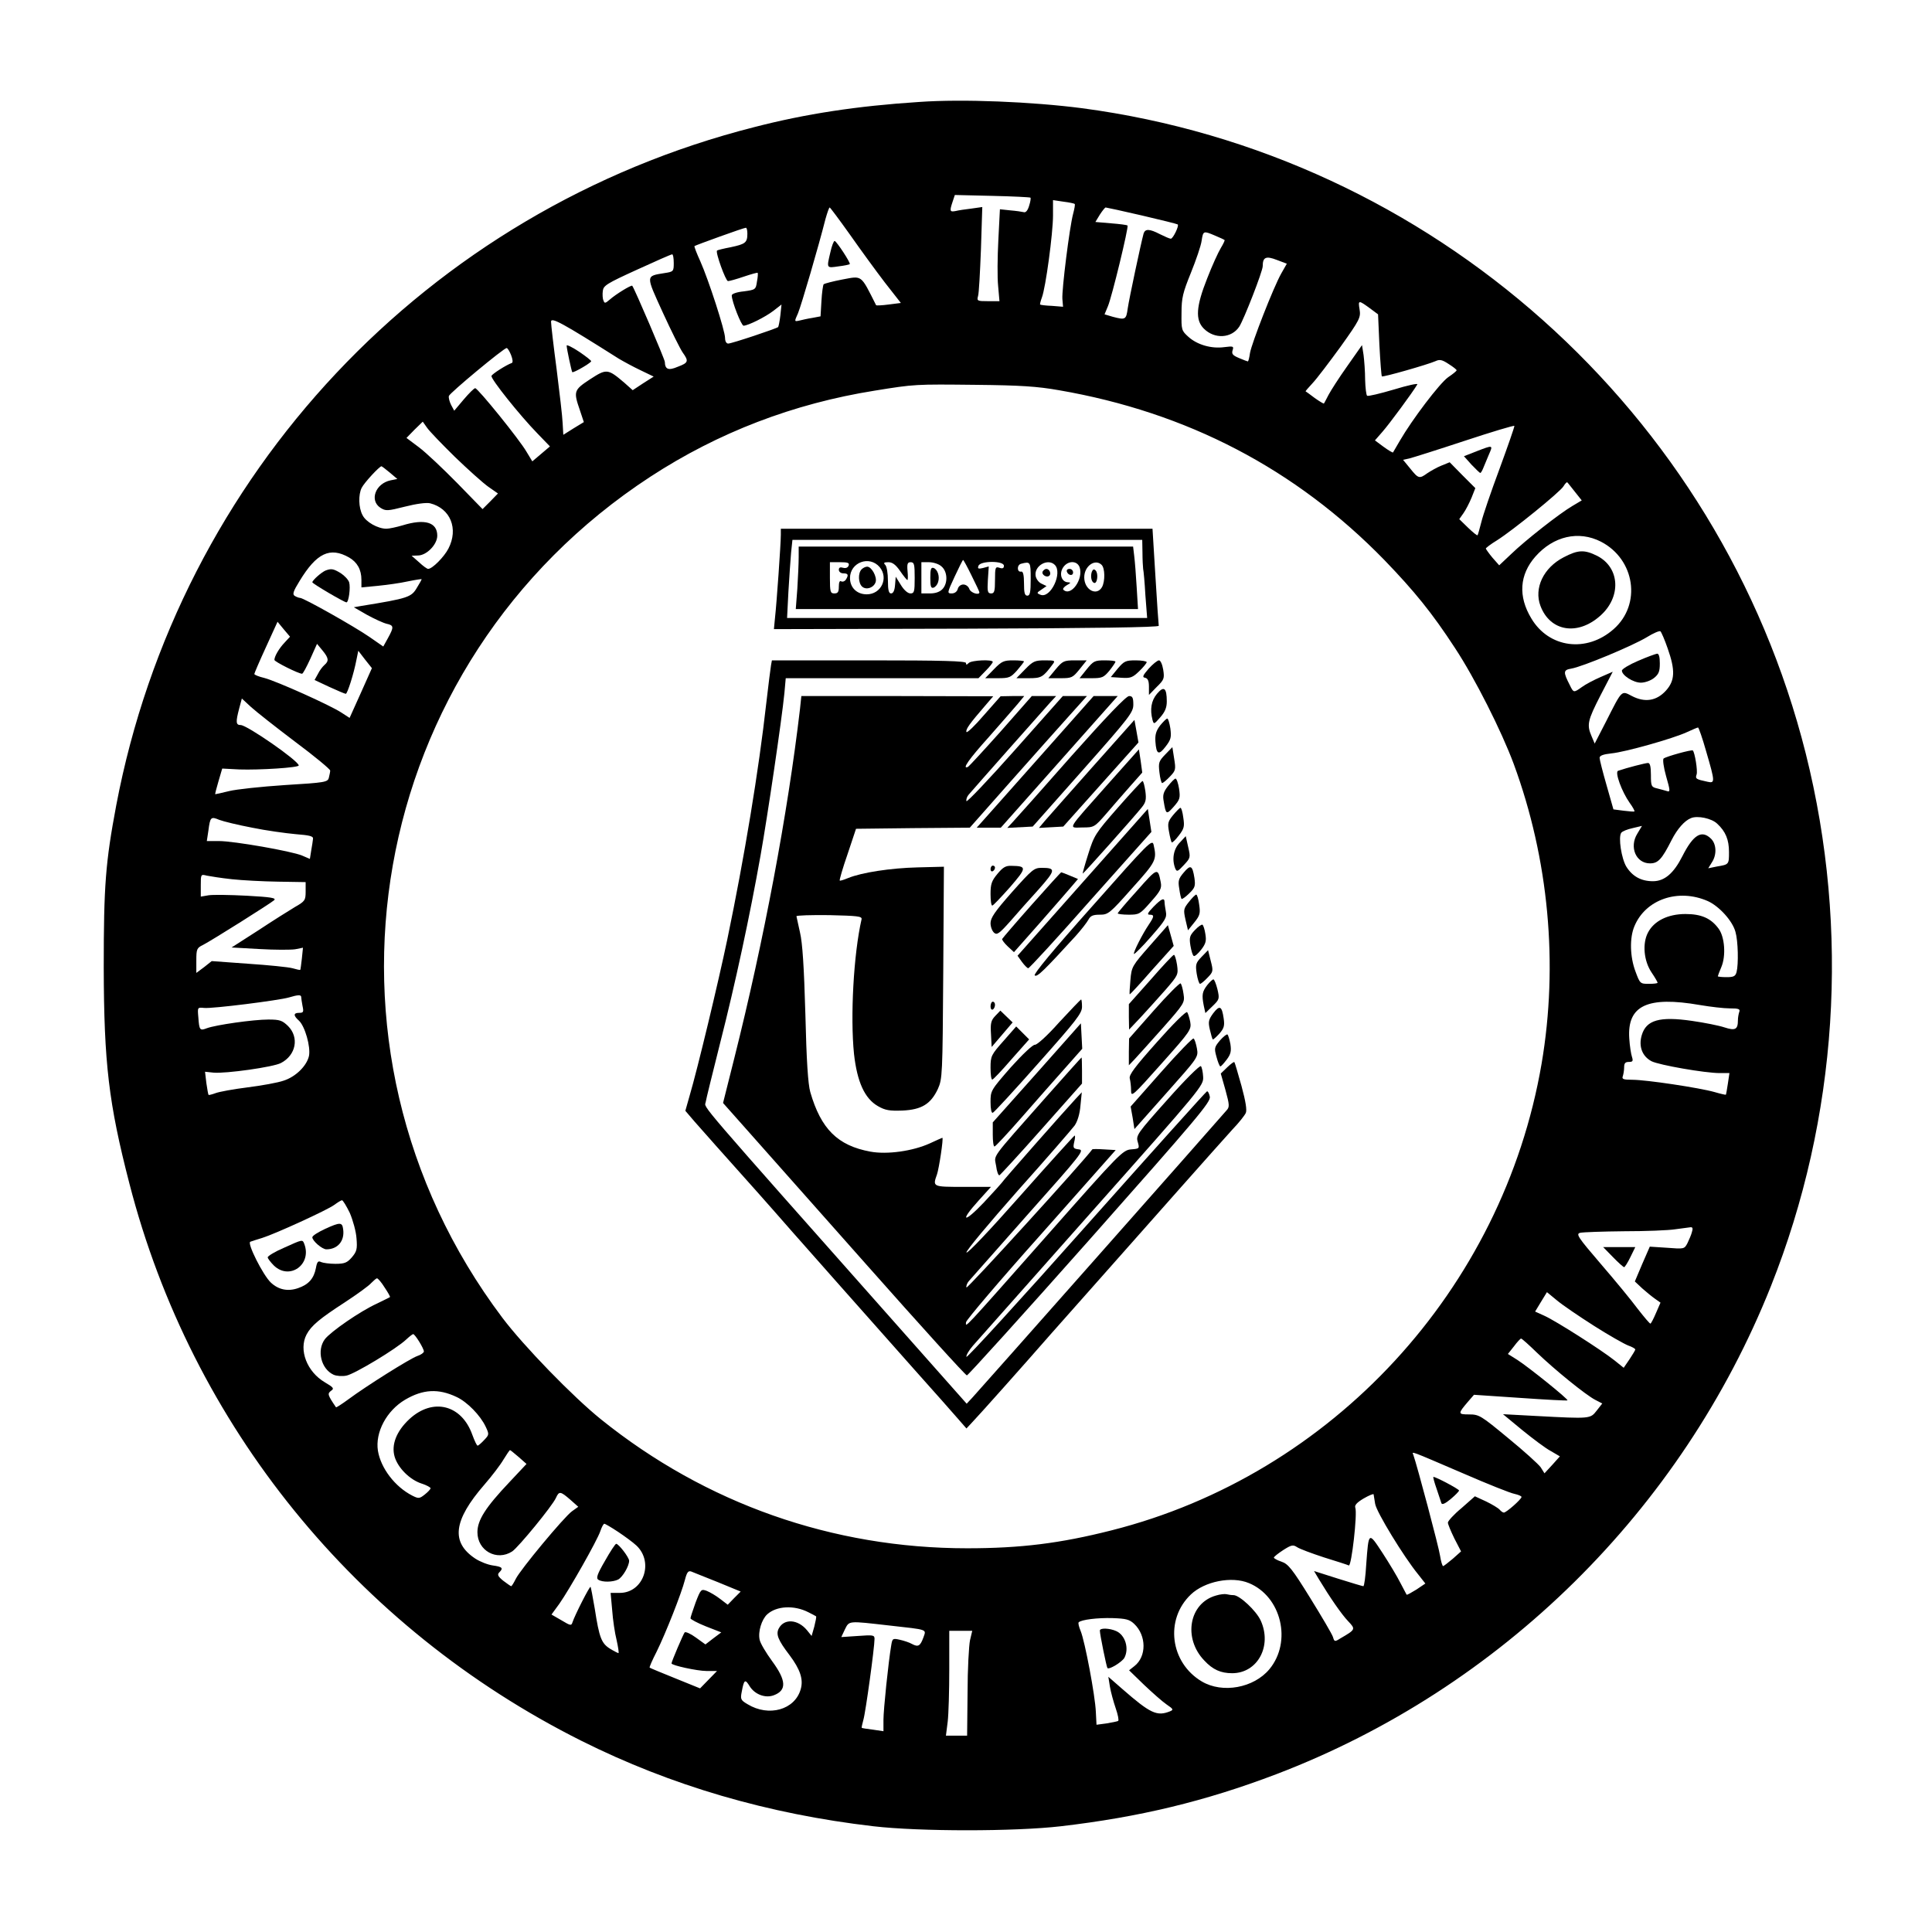 <?xml version="1.0" standalone="no"?>
<!DOCTYPE svg PUBLIC "-//W3C//DTD SVG 20010904//EN"
 "http://www.w3.org/TR/2001/REC-SVG-20010904/DTD/svg10.dtd">
<svg version="1.0" xmlns="http://www.w3.org/2000/svg"
 width="866pt" height="866pt" viewBox="0 0 866 866"
 preserveAspectRatio="xMidYMid meet">

<g transform="translate(0,866) scale(0.1,-0.1)"
fill="#000000" stroke="none">
<path d="M4120 8203 c-278 -18 -508 -53 -740 -113 -1464 -372 -2577 -1555
-2859 -3040 -48 -256 -56 -358 -56 -725 1 -431 22 -610 115 -970 279 -1084
1016 -1992 2026 -2498 402 -201 836 -328 1309 -383 207 -24 633 -24 840 0 352
41 647 112 965 233 1007 384 1818 1184 2218 2188 300 754 355 1594 156 2388
-385 1532 -1677 2684 -3244 2892 -224 29 -535 42 -730 28z m499 -429 c2 -2 0
-18 -6 -36 -6 -21 -15 -32 -24 -29 -8 2 -35 6 -60 8 l-47 5 -7 -137 c-4 -76
-5 -169 -1 -207 l6 -68 -51 0 c-48 0 -51 1 -45 23 4 12 9 107 13 210 l6 189
-49 -7 c-27 -3 -59 -8 -71 -11 -26 -5 -27 0 -13 42 l10 30 168 -4 c92 -2 169
-6 171 -8z m198 -28 c3 -2 -1 -22 -7 -45 -16 -60 -51 -340 -48 -381 l3 -35
-50 4 c-28 1 -51 4 -53 6 -1 1 2 15 8 31 17 43 50 289 50 368 l0 69 47 -7 c25
-3 48 -8 50 -10z m-1007 -138 c47 -67 117 -163 156 -214 l72 -92 -55 -7 c-30
-4 -55 -5 -56 -3 -70 139 -61 132 -152 115 -42 -8 -79 -18 -83 -21 -3 -4 -8
-38 -10 -76 l-4 -68 -37 -7 c-20 -3 -46 -9 -58 -12 -23 -5 -23 -5 -6 33 15 36
93 303 123 422 8 28 16 52 19 52 3 -1 44 -56 91 -122z m1309 86 c86 -20 158
-38 160 -40 7 -6 -21 -64 -31 -64 -5 0 -26 9 -48 20 -48 25 -67 25 -74 3 -12
-44 -65 -293 -71 -335 -7 -51 -10 -53 -67 -38 l-37 11 15 36 c18 42 94 356 88
362 -3 3 -36 7 -74 10 l-70 6 20 33 c11 17 23 32 26 32 3 0 77 -16 163 -36z
m-1769 -81 c0 -41 -9 -47 -74 -61 -32 -6 -60 -13 -62 -15 -8 -8 39 -137 49
-137 7 0 39 9 71 20 33 11 61 19 62 17 2 -2 1 -19 -3 -39 -5 -36 -7 -37 -59
-44 -31 -3 -54 -11 -54 -18 0 -27 43 -136 53 -136 21 1 96 38 134 67 l36 28
-5 -48 c-3 -26 -8 -50 -10 -53 -8 -7 -208 -74 -224 -74 -8 0 -14 10 -14 25 0
33 -74 261 -111 344 -16 35 -28 66 -26 68 5 4 220 82 230 82 4 1 7 -11 7 -26z
m2096 -9 c22 -9 41 -18 43 -20 2 -1 -6 -18 -17 -36 -11 -18 -39 -79 -61 -136
-50 -126 -54 -186 -15 -225 48 -48 124 -44 159 9 21 33 105 248 105 271 0 40
14 47 63 28 l45 -17 -25 -44 c-35 -62 -132 -311 -140 -356 -3 -21 -7 -38 -10
-38 -2 0 -20 7 -39 15 -29 12 -34 19 -29 35 6 18 3 19 -37 14 -57 -8 -121 10
-161 46 -31 28 -32 31 -31 107 0 68 6 91 42 180 23 57 45 121 48 143 7 46 8
46 60 24z m-2426 -123 c0 -37 -1 -39 -41 -45 -86 -14 -85 -8 -8 -177 38 -83
78 -163 89 -179 28 -39 26 -46 -22 -64 -42 -18 -57 -12 -58 22 0 11 -136 329
-146 341 -4 5 -74 -38 -101 -62 -20 -17 -23 -18 -28 -4 -4 8 -5 28 -3 43 3 24
17 33 153 95 83 38 153 69 158 69 4 0 7 -17 7 -39z m3126 -207 l31 -23 6 -137
c4 -76 9 -139 11 -141 4 -5 206 53 240 68 19 9 30 7 60 -13 19 -12 36 -25 35
-28 0 -3 -17 -17 -38 -31 -38 -27 -161 -189 -216 -284 -16 -27 -30 -51 -31
-53 -1 -2 -20 9 -42 25 l-39 29 34 39 c30 34 135 176 156 212 4 6 -43 -4 -105
-23 -61 -18 -115 -31 -120 -28 -4 3 -8 35 -9 72 0 37 -4 87 -7 111 l-7 44 -66
-94 c-37 -52 -74 -110 -84 -129 -10 -19 -19 -37 -21 -39 -1 -1 -20 10 -41 25
-21 16 -39 29 -41 30 -1 0 13 17 31 36 19 20 75 94 126 164 87 122 91 131 85
168 -7 42 -5 42 52 0z m-3372 -222 c22 -13 66 -37 98 -52 l58 -28 -47 -30 -47
-31 -37 33 c-75 64 -80 64 -154 16 -73 -48 -75 -54 -46 -138 l18 -54 -46 -28
-46 -29 -3 52 c-1 29 -14 138 -27 242 -14 105 -25 201 -25 213 0 22 51 -6 304
-166z m-483 16 c7 -18 9 -33 3 -35 -25 -9 -88 -49 -91 -58 -4 -13 127 -177
206 -258 l56 -58 -40 -34 -39 -33 -26 43 c-31 54 -218 285 -230 285 -5 0 -28
-23 -51 -50 l-43 -51 -14 26 c-7 14 -12 32 -10 40 3 13 246 215 259 215 4 0
13 -14 20 -32z m2455 -157 c575 -99 1062 -353 1460 -762 134 -139 213 -236
316 -394 89 -135 208 -371 263 -519 157 -426 201 -898 125 -1344 -173 -1011
-938 -1842 -1929 -2092 -229 -58 -406 -80 -646 -80 -603 0 -1171 200 -1640
577 -127 102 -348 330 -443 456 -917 1218 -614 2936 663 3770 305 199 642 328
1006 386 179 29 180 29 454 26 198 -2 275 -7 371 -24z m-2707 -299 c58 -56
126 -117 150 -134 l43 -30 -34 -35 -35 -35 -114 117 c-63 64 -139 136 -171
160 l-56 42 36 37 37 36 19 -27 c11 -16 67 -74 125 -131z m4683 -52 c-38 -102
-75 -210 -82 -240 -8 -30 -15 -57 -17 -59 -2 -3 -21 13 -43 34 l-39 38 19 27
c10 14 26 45 36 69 l17 43 -58 58 -57 58 -37 -15 c-20 -8 -48 -24 -63 -34 -36
-26 -40 -25 -77 21 l-32 39 28 6 c16 4 127 39 248 79 121 40 221 70 223 67 1
-4 -29 -90 -66 -191z m-4974 -19 l33 -28 -30 -6 c-68 -14 -96 -90 -46 -123 24
-15 31 -15 110 5 51 13 96 19 113 15 91 -23 128 -114 82 -203 -19 -37 -72 -91
-91 -91 -5 0 -23 13 -41 30 l-33 29 28 1 c39 0 87 49 87 89 0 60 -56 77 -156
46 -27 -8 -60 -15 -72 -15 -38 0 -92 30 -107 61 -18 33 -19 92 -4 122 12 24
80 97 89 97 3 -1 20 -14 38 -29z m5311 -85 l31 -39 -42 -25 c-58 -34 -211
-154 -275 -216 l-53 -50 -30 34 c-16 19 -29 38 -30 41 0 3 22 20 50 37 70 44
282 216 298 242 7 12 15 20 17 18 2 -1 17 -21 34 -42z m117 -224 c153 -79 183
-281 57 -392 -121 -107 -290 -85 -369 48 -60 99 -53 196 18 277 81 92 194 118
294 67z m-5611 -71 c36 -21 55 -54 55 -100 l0 -34 73 7 c39 4 100 12 135 20
34 7 62 11 62 10 0 -2 -9 -19 -21 -38 -25 -43 -39 -48 -249 -82 l-34 -6 59
-34 c33 -18 72 -36 88 -40 33 -7 33 -15 6 -64 l-21 -38 -62 43 c-68 47 -295
175 -311 175 -5 0 -16 4 -24 9 -11 7 -7 20 22 67 76 125 136 154 222 105z
m-289 -381 c-25 -26 -46 -62 -46 -78 0 -8 108 -62 124 -62 4 0 20 30 37 67
l30 67 24 -29 c29 -35 30 -48 9 -66 -8 -7 -22 -25 -29 -40 l-15 -27 66 -31
c37 -17 70 -31 74 -31 7 0 36 90 48 154 l8 39 30 -39 31 -39 -50 -112 -50
-111 -37 24 c-50 33 -291 141 -345 155 -25 6 -45 14 -45 18 0 3 23 57 52 120
l52 114 28 -34 28 -33 -24 -26z m6199 -26 c35 -99 33 -145 -8 -190 -42 -46
-94 -54 -152 -24 -48 25 -43 30 -116 -114 l-51 -99 -14 33 c-22 51 -18 70 40
183 l55 106 -55 -24 c-30 -13 -68 -33 -84 -45 -36 -26 -37 -25 -53 8 -31 60
-30 69 6 75 49 8 275 102 339 141 29 18 57 30 61 26 4 -4 19 -38 32 -76z
m-6152 -419 c86 -64 157 -123 157 -129 0 -6 -3 -20 -6 -32 -5 -20 -16 -22
-197 -33 -106 -7 -218 -19 -250 -27 -32 -8 -60 -14 -62 -14 -2 0 5 26 14 57
l17 58 77 -4 c89 -3 267 8 266 18 -1 21 -232 181 -260 181 -22 0 -23 13 -7 74
l12 45 41 -38 c23 -21 112 -91 198 -156z m6325 -44 c40 -137 40 -143 5 -135
-51 11 -55 13 -48 33 5 17 -8 97 -17 107 -5 5 -120 -27 -131 -36 -5 -4 0 -40
11 -79 19 -66 19 -72 4 -67 -9 3 -29 8 -44 12 -26 6 -28 10 -28 60 0 38 -4 54
-13 54 -11 0 -93 -21 -134 -35 -16 -5 16 -93 52 -144 14 -19 23 -36 21 -38 -1
-2 -23 0 -48 3 l-46 6 -31 109 c-17 59 -31 114 -31 122 0 10 16 16 53 20 62 6
275 66 338 95 24 11 47 21 50 21 3 1 20 -48 37 -108z m-6518 -341 c63 -13 151
-25 195 -29 63 -5 80 -9 78 -21 -1 -8 -4 -32 -8 -52 l-6 -38 -35 15 c-48 20
-306 65 -372 65 l-55 0 7 46 c8 62 11 65 49 49 18 -7 84 -23 147 -35z m6567
18 c38 -35 53 -72 53 -127 0 -56 0 -56 -54 -65 l-39 -8 16 26 c23 34 21 82 -3
106 -42 42 -80 19 -129 -78 -39 -77 -80 -112 -132 -112 -53 0 -92 22 -119 65
-22 36 -37 132 -23 152 5 7 28 16 51 21 l42 10 -21 -35 c-37 -60 -6 -133 57
-133 36 0 53 18 97 105 25 49 58 87 87 98 29 12 92 -1 117 -25z m-6658 -249
c46 -5 140 -10 208 -11 l123 -2 0 -42 c0 -39 -3 -44 -47 -69 -25 -15 -100 -62
-165 -105 l-120 -77 125 -7 c68 -4 140 -4 160 -1 l35 7 -5 -49 c-3 -26 -6 -49
-7 -50 -2 -2 -17 2 -35 7 -18 5 -107 14 -197 20 l-165 12 -34 -27 -35 -26 0
55 c0 52 2 57 31 71 42 22 301 185 318 200 10 10 -14 14 -123 20 -76 4 -152 5
-171 2 l-35 -6 0 51 c0 49 0 50 27 43 15 -3 65 -11 112 -16z m6616 -98 c51
-23 111 -89 124 -138 12 -41 14 -145 5 -180 -5 -19 -13 -23 -45 -23 -22 0 -39
2 -39 4 0 2 7 21 16 42 21 50 15 135 -13 172 -34 46 -77 65 -148 65 -79 0
-141 -31 -168 -83 -26 -49 -19 -127 16 -179 15 -22 27 -43 27 -46 0 -3 -18 -5
-39 -5 -39 0 -40 1 -60 55 -25 66 -27 151 -5 203 50 121 197 171 329 113z
m-6305 -430 c0 -5 3 -23 6 -40 6 -27 4 -31 -15 -31 -26 0 -27 -12 -1 -35 27
-25 53 -117 45 -158 -10 -45 -60 -94 -114 -111 -25 -9 -98 -22 -161 -30 -64
-8 -129 -20 -144 -26 -16 -6 -30 -9 -31 -8 -2 2 -6 26 -10 53 l-6 51 38 -4
c55 -5 268 25 302 43 68 35 83 115 32 166 -26 25 -37 29 -88 29 -67 0 -236
-24 -276 -39 -31 -12 -34 -9 -38 49 -4 45 -4 45 26 42 36 -4 336 34 380 47 40
12 55 13 55 2z m6270 -36 c47 -8 107 -15 134 -15 40 0 47 -3 42 -16 -3 -9 -6
-25 -6 -37 0 -42 -12 -48 -61 -32 -24 8 -89 21 -145 29 -145 21 -205 4 -225
-64 -15 -50 2 -95 44 -117 34 -17 239 -53 306 -53 l43 0 -7 -47 c-4 -27 -8
-49 -9 -50 -1 -1 -24 4 -51 12 -67 19 -306 55 -368 55 -41 0 -48 3 -43 16 3 9
6 27 6 40 0 18 5 24 21 24 18 0 20 4 14 23 -4 12 -10 49 -12 82 -10 148 81
191 317 150z m-6052 -932 c14 -33 28 -83 30 -114 4 -48 1 -59 -21 -85 -21 -24
-32 -29 -74 -29 -26 0 -55 4 -64 8 -13 7 -18 1 -23 -27 -9 -47 -33 -74 -80
-90 -46 -16 -88 -7 -122 25 -35 33 -108 178 -92 183 7 3 31 10 53 17 58 18
292 125 323 148 15 11 31 21 35 21 4 0 20 -26 35 -57z m6016 -85 c-3 -13 -13
-35 -20 -50 -14 -27 -15 -27 -92 -21 l-77 5 -34 -78 -33 -78 33 -31 c19 -17
45 -38 58 -47 l24 -17 -20 -46 c-11 -26 -22 -47 -25 -48 -3 -1 -28 29 -57 66
-28 38 -103 129 -166 202 -103 120 -112 134 -92 139 12 3 101 6 197 7 96 0
200 4 230 9 30 4 61 8 68 9 9 1 11 -6 6 -21z m-5860 -249 c15 -22 26 -42 24
-43 -2 -2 -28 -14 -58 -29 -75 -34 -208 -126 -234 -160 -37 -50 -17 -133 39
-159 13 -6 39 -8 58 -4 36 7 224 120 268 162 14 13 28 24 31 24 8 0 48 -64 48
-78 0 -5 -13 -15 -29 -20 -34 -12 -231 -136 -309 -194 -30 -22 -55 -38 -56
-36 -38 56 -39 61 -22 74 15 10 11 15 -28 38 -80 47 -118 145 -82 214 21 40
60 72 171 144 55 36 109 75 119 87 11 11 22 21 26 21 4 0 20 -18 34 -41z
m5421 -172 c66 -42 135 -81 153 -88 17 -6 32 -14 32 -18 0 -3 -12 -23 -26 -44
l-26 -38 -41 33 c-59 47 -263 177 -314 200 l-42 19 26 43 27 44 45 -37 c25
-21 100 -72 166 -114z m-255 -121 c78 -75 218 -189 261 -211 l31 -16 -25 -32
c-29 -37 -27 -37 -271 -24 l-149 8 86 -71 c48 -39 105 -82 128 -94 l41 -24
-34 -38 -35 -38 -17 27 c-10 14 -75 73 -146 131 -122 101 -130 106 -175 106
-51 0 -51 3 -4 58 l26 30 208 -14 c114 -8 209 -13 211 -11 5 5 -173 148 -224
181 l-43 27 27 34 c14 19 29 35 32 35 4 0 36 -29 72 -64z m-4843 -198 c47 -22
106 -82 130 -133 16 -34 16 -36 -7 -60 -13 -14 -26 -25 -29 -25 -4 0 -14 22
-24 49 -48 135 -177 167 -282 70 -58 -54 -82 -115 -66 -169 15 -50 68 -103
121 -120 22 -7 40 -17 40 -21 0 -4 -12 -17 -26 -28 -24 -19 -28 -19 -56 -5
-78 40 -141 123 -154 201 -13 83 39 180 122 229 80 47 149 51 231 12z m278
-269 l35 -31 -76 -81 c-108 -114 -144 -171 -144 -225 0 -83 87 -131 156 -86
28 19 180 204 196 240 14 31 20 30 64 -8 l36 -32 -28 -20 c-36 -26 -232 -262
-252 -303 -9 -18 -18 -33 -21 -33 -3 1 -19 12 -36 25 -23 19 -27 27 -17 37 19
19 14 25 -29 31 -22 3 -58 17 -79 31 -110 73 -98 171 41 331 34 39 72 89 86
113 14 23 27 42 29 42 2 0 19 -14 39 -31z m4235 -74 c108 -47 211 -88 228 -91
18 -4 32 -10 32 -14 0 -10 -68 -70 -79 -70 -5 0 -13 6 -19 13 -6 7 -34 24 -61
37 l-50 23 -60 -53 c-34 -28 -61 -58 -61 -65 0 -7 13 -38 29 -71 l30 -58 -37
-33 c-20 -17 -40 -32 -43 -33 -4 0 -10 21 -14 46 -5 37 -103 405 -120 453 -6
16 -22 22 225 -84z m-396 -136 c6 -37 129 -238 192 -315 l33 -42 -40 -27 c-23
-14 -42 -25 -44 -23 -1 2 -14 26 -28 53 -14 28 -50 88 -80 134 -63 96 -62 97
-73 -51 -3 -54 -9 -98 -13 -98 -3 0 -54 15 -114 34 l-107 34 22 -37 c49 -81
102 -158 131 -188 34 -36 34 -37 -35 -77 -25 -16 -27 -15 -33 6 -4 13 -50 91
-102 175 -81 131 -99 153 -129 163 -19 6 -34 15 -34 18 0 4 19 19 42 34 36 23
44 25 62 13 12 -8 66 -28 121 -46 55 -17 105 -33 111 -36 12 -4 39 233 29 259
-4 11 7 23 37 41 24 14 44 22 45 19 1 -4 4 -23 7 -43z m-3394 -125 c30 -20 67
-47 83 -62 79 -75 31 -212 -75 -212 l-41 0 7 -77 c3 -43 12 -104 20 -135 7
-32 11 -58 8 -58 -2 0 -20 9 -38 20 -38 24 -48 49 -68 179 -9 52 -17 96 -19
98 -4 4 -71 -128 -81 -159 -5 -16 -9 -15 -49 9 l-45 26 35 48 c45 64 170 284
184 326 6 18 14 33 18 33 3 0 31 -16 61 -36z m448 -226 l102 -42 -29 -29 -29
-30 -34 26 c-18 14 -45 30 -60 36 -25 9 -27 8 -50 -52 -12 -34 -23 -66 -23
-71 0 -4 31 -21 69 -36 l69 -27 -36 -27 -35 -27 -43 31 c-23 17 -46 27 -50 23
-6 -7 -59 -131 -59 -139 0 -9 116 -34 156 -34 l48 0 -38 -39 -38 -39 -111 45
c-62 25 -113 46 -115 48 -2 2 12 34 31 71 41 83 112 263 127 322 9 35 15 42
28 38 9 -4 63 -25 120 -48z m2380 -4 c146 -60 194 -263 92 -386 -70 -84 -210
-110 -303 -55 -142 84 -167 278 -49 390 62 59 183 83 260 51z m-1974 -131 c17
-8 32 -17 34 -18 2 -2 -2 -22 -8 -46 l-12 -42 -21 26 c-41 49 -102 53 -126 8
-14 -26 -4 -52 48 -120 48 -64 63 -109 50 -153 -26 -92 -143 -125 -238 -67
-31 18 -33 23 -26 57 10 54 15 57 35 24 23 -37 70 -55 108 -41 59 22 57 66 -7
153 -27 37 -53 80 -56 96 -8 36 9 91 34 114 42 38 121 42 185 9z m1460 -52
c55 -52 56 -146 1 -189 l-24 -19 67 -65 c37 -35 82 -75 101 -88 31 -21 32 -24
15 -31 -58 -23 -87 -10 -213 100 l-63 55 7 -44 c4 -24 16 -68 26 -97 10 -29
15 -54 11 -57 -4 -2 -27 -7 -52 -11 l-45 -6 -3 58 c-3 72 -49 316 -68 362 -8
19 -12 36 -9 39 11 12 85 21 152 19 60 -2 76 -6 97 -26z m-1099 -7 c178 -20
167 -16 154 -54 -14 -38 -23 -44 -51 -29 -12 7 -37 15 -55 19 -31 7 -33 6 -38
-24 -13 -77 -35 -289 -35 -335 l0 -51 -47 7 c-27 3 -49 7 -50 8 -2 1 2 17 7
36 10 33 50 325 50 363 0 17 -6 18 -74 13 l-75 -5 16 34 c20 40 13 39 198 18z
m363 -66 c-5 -24 -11 -130 -11 -235 l-2 -193 -47 0 -48 0 8 63 c4 34 7 140 7
235 l0 172 51 0 52 0 -10 -42z"/>
<path d="M3722 7529 c-17 -72 -18 -71 36 -63 26 3 49 8 51 10 5 5 -60 104 -68
104 -4 0 -13 -23 -19 -51z"/>
<path d="M2540 7111 c0 -14 22 -115 25 -119 5 -5 85 42 85 49 0 3 -25 23 -55
43 -30 20 -55 32 -55 27z"/>
<path d="M3500 6263 c0 -41 -19 -310 -26 -371 l-5 -52 863 2 c568 2 862 6 862
13 -1 6 -8 106 -15 223 l-13 212 -833 0 -833 0 0 -27z m1621 -80 c0 -32 2 -65
3 -73 2 -8 7 -61 10 -117 l8 -103 -807 0 -807 0 6 118 c4 64 9 143 12 175 l6
57 784 0 784 0 1 -57z"/>
<path d="M3580 6162 c0 -27 -3 -90 -6 -140 l-7 -92 767 0 767 0 -6 98 c-3 53
-8 116 -11 140 l-5 42 -750 0 -749 0 0 -48z m363 -44 c41 -49 7 -122 -58 -122
-44 0 -75 30 -75 73 0 70 87 103 133 49z m412 -38 c19 -38 35 -72 35 -75 0
-15 -40 -2 -45 15 -4 11 -15 20 -27 20 -11 0 -22 -8 -25 -20 -3 -12 -14 -20
-27 -20 -21 0 -21 2 13 75 19 41 36 75 38 75 2 0 19 -31 38 -70z m-551 45 c-4
-10 -13 -13 -25 -10 -13 4 -19 1 -19 -9 0 -9 9 -16 20 -16 22 0 25 -7 11 -29
-5 -7 -14 -10 -20 -7 -7 5 -11 -4 -11 -23 0 -24 -4 -31 -20 -31 -18 0 -20 7
-20 70 l0 70 45 0 c36 0 43 -3 39 -15z m231 -25 c15 -22 30 -40 32 -40 3 0 3
18 1 40 -3 33 0 40 14 40 16 0 18 -10 18 -70 0 -62 -2 -70 -19 -70 -12 0 -29
15 -43 38 l-23 37 -3 -37 c-2 -25 -8 -38 -18 -38 -10 0 -14 14 -14 58 0 32 -5
63 -12 70 -9 9 -6 12 14 12 18 0 33 -11 53 -40z m184 22 c28 -22 31 -75 6
-102 -12 -13 -31 -20 -57 -20 l-38 0 0 70 0 70 34 0 c19 0 44 -8 55 -18z m281
2 c0 -11 -6 -14 -20 -9 -18 6 -20 2 -20 -54 0 -51 -3 -61 -17 -61 -16 0 -18 8
-15 60 l4 61 -26 -7 c-21 -5 -25 -3 -20 10 9 23 114 23 114 0z m120 -59 c0
-60 -3 -75 -15 -75 -12 0 -15 13 -15 55 0 37 -4 54 -12 53 -20 -5 -21 30 -1
35 42 11 43 9 43 -68z m108 63 c36 -36 -19 -152 -64 -134 -18 7 -18 9 4 23
l23 16 -23 11 c-13 6 -24 22 -26 35 -7 45 55 80 86 49z m111 -10 c19 -53 -39
-135 -73 -101 -3 4 4 13 16 20 18 10 19 12 6 13 -29 0 -42 37 -23 66 20 31 62
33 74 2z m99 10 c15 -15 16 -72 2 -99 -24 -43 -80 -13 -80 43 0 51 49 85 78
56z"/>
<path d="M3862 6108 c-17 -17 -15 -63 3 -78 19 -16 52 -4 60 21 7 23 -18 69
-38 69 -7 0 -18 -5 -25 -12z"/>
<path d="M4170 6070 c0 -39 3 -48 15 -44 8 3 17 14 20 25 8 25 -2 56 -20 63
-12 4 -15 -5 -15 -44z"/>
<path d="M4674 6099 c-8 -14 18 -31 30 -19 9 9 0 30 -14 30 -5 0 -12 -5 -16
-11z"/>
<path d="M4782 6098 c6 -18 28 -21 28 -4 0 9 -7 16 -16 16 -9 0 -14 -5 -12
-12z"/>
<path d="M4894 6097 c-7 -20 -2 -47 11 -50 14 -3 19 43 6 56 -7 7 -12 6 -17
-6z"/>
<path d="M3456 5678 c-2 -13 -12 -88 -21 -168 -34 -304 -98 -691 -175 -1061
-40 -191 -134 -583 -169 -701 l-19 -67 41 -48 c40 -46 125 -141 283 -318 39
-44 109 -123 155 -176 96 -109 299 -338 544 -614 94 -105 185 -208 203 -229
l34 -39 27 29 c28 29 227 252 351 394 36 41 142 160 235 265 94 106 251 283
350 395 99 112 203 228 230 258 28 29 54 62 59 73 6 12 0 51 -19 121 -16 57
-30 105 -32 107 -2 3 -16 -8 -32 -23 l-29 -28 21 -74 c18 -66 19 -76 5 -91
-61 -71 -1117 -1264 -1138 -1286 l-27 -29 -304 343 c-922 1040 -871 981 -866
1008 2 14 32 134 65 266 67 262 134 574 181 840 31 174 95 607 107 728 l6 67
432 0 432 0 32 33 c18 18 32 36 32 40 0 12 -95 8 -108 -5 -9 -9 -12 -9 -12 0
0 9 -103 12 -435 12 l-435 0 -4 -22z"/>
<path d="M4455 5660 l-39 -40 56 0 c52 0 58 3 87 35 17 20 31 38 31 40 0 3
-22 5 -48 5 -43 0 -52 -4 -87 -40z"/>
<path d="M4595 5660 l-39 -40 55 0 c57 0 64 4 108 63 12 16 9 17 -36 17 -44 0
-53 -4 -88 -40z"/>
<path d="M4732 5660 l-33 -40 54 0 c51 0 55 2 86 40 l32 40 -53 0 c-49 0 -55
-3 -86 -40z"/>
<path d="M4871 5660 l-32 -40 53 0 c48 0 55 3 81 34 15 19 27 37 27 40 0 4
-22 6 -48 6 -45 0 -51 -3 -81 -40z"/>
<path d="M5010 5663 l-31 -38 47 -3 c41 -3 51 1 80 29 19 18 34 37 34 41 0 4
-22 8 -49 8 -45 0 -52 -3 -81 -37z"/>
<path d="M5149 5663 c-27 -31 -30 -39 -16 -41 12 -3 17 -14 17 -40 l0 -37 35
36 c33 32 35 38 29 77 -4 24 -12 42 -19 42 -7 0 -28 -17 -46 -37z"/>
<path d="M5186 5550 c-26 -31 -32 -70 -20 -117 6 -21 7 -20 35 12 21 24 29 43
29 71 0 61 -13 71 -44 34z"/>
<path d="M3586 5483 c-55 -470 -162 -1039 -295 -1568 l-50 -199 103 -116 c56
-63 300 -338 541 -610 241 -272 443 -495 449 -495 5 0 254 275 552 611 482
544 541 614 537 638 -3 15 -9 26 -13 24 -5 -2 -248 -273 -541 -602 -293 -330
-535 -594 -537 -588 -2 7 11 29 29 50 18 20 258 291 533 601 494 556 501 565
499 604 -1 22 -6 44 -10 48 -5 5 -73 -63 -150 -150 -136 -152 -142 -161 -133
-190 8 -29 8 -30 -30 -33 -37 -3 -52 -18 -370 -378 -397 -449 -370 -419 -370
-397 0 9 151 187 336 394 l335 378 -52 3 c-28 2 -52 2 -53 0 -38 -53 -561
-627 -564 -619 -2 7 3 20 11 29 8 9 128 145 267 302 238 267 252 285 226 288
-25 3 -27 6 -21 33 4 16 5 29 2 29 -2 0 -112 -121 -243 -269 -136 -154 -240
-264 -242 -255 -2 8 102 132 230 277 129 144 243 276 255 292 13 19 23 52 26
89 l6 60 -28 -30 c-44 -47 -331 -372 -331 -376 0 -1 -36 -41 -80 -88 -90 -95
-111 -88 -24 8 l56 62 -126 0 c-136 0 -136 0 -116 56 9 26 30 164 24 164 -1 0
-26 -11 -56 -25 -77 -35 -192 -51 -267 -37 -146 27 -221 101 -269 267 -10 35
-17 139 -22 350 -6 211 -13 319 -24 365 -8 36 -15 68 -16 73 0 4 66 6 148 5
125 -3 146 -5 144 -18 -36 -157 -51 -437 -34 -604 14 -126 48 -200 107 -234
33 -19 52 -22 110 -20 86 4 127 29 159 97 20 45 21 61 24 521 l3 475 -118 -3
c-122 -3 -251 -23 -312 -48 -19 -8 -36 -13 -37 -11 -2 2 13 55 35 118 l38 114
255 3 255 2 184 208 c101 114 219 246 262 294 l79 88 -54 0 -54 0 -214 -241
c-118 -133 -216 -236 -218 -230 -2 7 2 20 10 29 21 25 337 382 367 415 l25 27
-55 0 -54 0 -139 -158 c-77 -86 -143 -158 -148 -160 -27 -11 4 34 95 135 56
64 115 131 130 149 l28 34 -53 0 -53 -1 -75 -85 c-41 -48 -76 -81 -78 -75 -4
12 14 37 84 118 l36 42 -430 1 -430 0 -6 -57z"/>
<path d="M4714 5328 c-104 -117 -222 -250 -262 -295 l-74 -83 54 0 54 0 262
295 262 295 -54 0 -54 0 -188 -212z"/>
<path d="M4804 5273 c-130 -148 -249 -281 -263 -296 l-26 -28 57 3 57 3 226
255 c209 236 225 257 225 292 0 31 -4 38 -19 38 -13 0 -102 -93 -257 -267z"/>
<path d="M5200 5408 c-18 -24 -23 -41 -21 -72 4 -58 15 -63 46 -22 24 31 26
42 21 81 -4 25 -10 45 -14 44 -4 0 -18 -14 -32 -31z"/>
<path d="M4897 5222 c-104 -117 -200 -226 -214 -242 l-26 -31 55 3 54 3 168
188 169 189 -9 51 -9 50 -188 -211z"/>
<path d="M5223 5278 c-29 -30 -31 -37 -26 -80 3 -27 9 -48 12 -48 4 0 20 13
35 29 26 27 27 32 19 81 l-8 51 -32 -33z"/>
<path d="M4965 5144 c-187 -211 -178 -194 -113 -193 52 0 54 1 107 62 29 34
78 90 107 123 l54 61 -7 52 -8 52 -140 -157z"/>
<path d="M5235 5136 c-20 -26 -24 -40 -19 -67 10 -61 12 -62 45 -25 28 32 30
39 24 81 -4 25 -11 45 -16 45 -4 0 -19 -15 -34 -34z"/>
<path d="M5010 5039 c-100 -114 -106 -124 -132 -207 -15 -47 -26 -87 -25 -88
2 -2 228 251 264 296 19 23 22 36 17 74 -4 25 -9 46 -13 45 -3 0 -53 -54 -111
-120z"/>
<path d="M5258 5006 c-23 -28 -25 -37 -18 -74 4 -24 10 -45 12 -48 3 -2 17 11
32 31 24 31 26 41 20 80 -3 25 -9 45 -13 44 -3 0 -18 -15 -33 -33z"/>
<path d="M4853 4705 l-292 -329 20 -28 c11 -15 24 -28 28 -28 5 0 131 137 280
306 l272 305 -8 52 -8 51 -292 -329z"/>
<path d="M5288 4883 c-28 -29 -36 -75 -20 -116 7 -16 11 -14 38 15 30 32 31
34 20 81 l-11 49 -27 -29z"/>
<path d="M4897 4599 c-175 -196 -265 -305 -259 -311 10 -10 42 22 184 177 25
28 50 60 57 73 9 17 20 22 51 22 37 0 44 5 144 118 109 121 112 128 97 195 -6
27 -21 12 -274 -274z"/>
<path d="M4440 4764 c0 -8 5 -12 10 -9 6 3 10 10 10 16 0 5 -4 9 -10 9 -5 0
-10 -7 -10 -16z"/>
<path d="M4471 4743 c-26 -31 -31 -46 -31 -90 0 -29 3 -53 8 -52 4 0 39 37 79
82 76 88 77 95 6 96 -25 1 -38 -7 -62 -36z"/>
<path d="M5306 4749 c-24 -28 -26 -38 -20 -73 3 -23 8 -43 10 -45 2 -3 18 8
34 24 26 25 29 33 24 69 -9 57 -17 62 -48 25z"/>
<path d="M4536 4661 c-76 -86 -96 -115 -96 -139 0 -16 7 -35 16 -43 13 -11 23
-4 72 51 31 36 89 101 129 145 75 85 77 95 12 95 -34 0 -43 -8 -133 -109z"/>
<path d="M5098 4669 c-49 -54 -88 -100 -88 -103 0 -3 22 -6 49 -6 47 0 51 2
99 57 44 49 50 62 45 88 -13 67 -14 67 -105 -36z"/>
<path d="M4624 4604 c-71 -80 -130 -149 -132 -153 -1 -4 10 -19 25 -33 l28
-26 115 130 c63 72 128 146 143 164 l29 34 -36 15 c-19 8 -37 15 -39 15 -2 0
-62 -66 -133 -146z"/>
<path d="M5329 4617 c-24 -30 -25 -35 -15 -80 l11 -47 29 36 c25 31 27 41 21
80 -3 24 -9 44 -13 44 -4 0 -19 -15 -33 -33z"/>
<path d="M5170 4595 c-25 -26 -30 -35 -17 -35 22 0 21 -8 -4 -45 -29 -43 -71
-126 -66 -131 2 -2 37 32 76 77 64 73 72 86 67 112 -3 16 -6 36 -6 43 0 22
-14 16 -50 -21z"/>
<path d="M5356 4491 c-23 -24 -26 -33 -20 -70 4 -23 10 -44 15 -46 4 -3 19 10
33 28 21 27 24 40 19 70 -3 21 -9 39 -13 42 -4 2 -19 -8 -34 -24z"/>
<path d="M5154 4421 c-79 -90 -82 -94 -87 -154 -3 -34 -5 -63 -3 -64 1 -1 46
47 99 108 l98 109 -13 47 -13 46 -81 -92z"/>
<path d="M5386 4371 c-26 -27 -28 -34 -22 -75 4 -25 11 -46 15 -46 4 0 19 12
34 28 25 26 26 29 14 75 l-12 48 -29 -30z"/>
<path d="M5158 4269 l-98 -110 0 -57 1 -57 52 55 c29 31 78 86 111 123 57 66
58 68 52 112 -4 25 -10 45 -14 45 -4 0 -51 -50 -104 -111z"/>
<path d="M5411 4244 c-22 -29 -25 -43 -15 -93 l7 -32 32 31 c31 30 32 33 22
76 -6 24 -14 44 -18 44 -4 0 -17 -12 -28 -26z"/>
<path d="M5173 4132 l-112 -127 -1 -60 0 -60 24 25 c13 14 70 77 126 140 100
113 101 116 95 155 -3 22 -9 43 -13 47 -4 3 -58 -51 -119 -120z"/>
<path d="M4748 4078 c-53 -60 -100 -102 -109 -101 -9 1 -54 -41 -108 -101 -90
-103 -91 -105 -91 -156 0 -31 4 -50 10 -48 6 2 98 102 205 223 169 190 195
223 195 252 0 18 -2 33 -4 33 -2 0 -46 -46 -98 -102z"/>
<path d="M4440 4149 c0 -11 5 -17 10 -14 6 3 10 13 10 21 0 8 -4 14 -10 14 -5
0 -10 -9 -10 -21z"/>
<path d="M5438 4118 c-21 -29 -23 -38 -15 -73 5 -22 11 -42 13 -44 2 -2 15 10
29 25 21 24 25 35 20 69 -8 56 -18 61 -47 23z"/>
<path d="M4461 4106 c-19 -20 -22 -33 -19 -81 l3 -58 47 55 47 55 -28 27 -27
26 -23 -24z"/>
<path d="M5186 3989 c-99 -111 -126 -147 -122 -163 3 -12 6 -36 6 -54 0 -31 6
-26 136 120 131 147 135 153 129 188 -4 19 -10 39 -14 43 -5 5 -66 -56 -135
-134z"/>
<path d="M4648 3851 l-198 -222 0 -55 c0 -29 3 -54 8 -53 4 0 59 59 122 131
63 72 150 171 193 219 l78 88 -3 57 -3 57 -197 -222z"/>
<path d="M4498 3994 c-55 -62 -58 -68 -58 -120 0 -30 3 -54 8 -53 4 0 43 41
86 91 l79 89 -29 29 -29 29 -57 -65z"/>
<path d="M5468 3996 c-25 -30 -26 -35 -15 -74 6 -23 14 -42 17 -42 4 0 16 14
29 31 18 24 21 38 16 70 -4 21 -10 40 -13 42 -4 2 -19 -10 -34 -27z"/>
<path d="M5205 3855 l-137 -155 9 -50 8 -51 143 161 c143 161 144 161 137 201
-4 21 -10 41 -15 44 -4 3 -70 -65 -145 -150z"/>
<path d="M4690 3744 c-257 -291 -233 -258 -225 -310 3 -25 10 -44 15 -42 4 2
90 95 189 207 l181 204 0 58 c0 33 -1 59 -2 59 -2 -1 -73 -80 -158 -176z"/>
<path d="M6618 6637 l-56 -22 34 -38 c19 -20 37 -37 39 -37 3 0 9 10 14 23 5
12 16 39 25 60 19 43 19 43 -56 14z"/>
<path d="M7009 6162 c-91 -47 -134 -139 -104 -218 43 -114 165 -135 267 -45
96 84 90 216 -12 269 -58 29 -86 28 -151 -6z"/>
<path d="M1460 6103 c-18 -7 -60 -44 -60 -53 0 -6 143 -90 153 -90 10 0 19 67
12 90 -4 12 -21 30 -38 41 -33 20 -42 21 -67 12z"/>
<path d="M7343 5698 c-40 -17 -73 -37 -73 -44 0 -21 51 -54 85 -54 18 0 44 9
59 21 21 17 26 29 26 65 0 29 -4 44 -12 44 -7 -1 -46 -15 -85 -32z"/>
<path d="M1458 3152 c-32 -15 -58 -31 -58 -38 0 -16 44 -54 63 -54 51 0 83 38
75 91 -4 31 -14 31 -80 1z"/>
<path d="M1273 3067 c-40 -17 -73 -37 -73 -43 0 -5 13 -22 28 -37 70 -67 171
5 136 97 -8 21 -7 21 -91 -17z"/>
<path d="M7230 3025 c24 -25 47 -45 50 -45 3 0 16 20 28 45 l22 45 -72 0 -72
0 44 -45z"/>
<path d="M6439 1988 c10 -29 20 -59 22 -66 3 -8 17 -2 42 19 20 17 37 34 37
38 0 6 -103 61 -115 61 -2 0 4 -24 14 -52z"/>
<path d="M2712 1664 c-35 -60 -41 -78 -30 -85 18 -12 65 -11 89 1 20 11 49 60
49 84 0 15 -47 76 -58 76 -4 0 -27 -35 -50 -76z"/>
<path d="M5450 1508 c-120 -34 -148 -191 -52 -291 38 -41 74 -57 125 -57 114
0 180 122 128 236 -20 44 -95 114 -122 114 -10 0 -23 2 -31 4 -7 2 -29 0 -48
-6z"/>
<path d="M4930 1351 c0 -17 30 -164 34 -168 8 -8 65 27 76 46 22 42 4 102 -37
120 -29 13 -73 15 -73 2z"/>
</g>
</svg>
